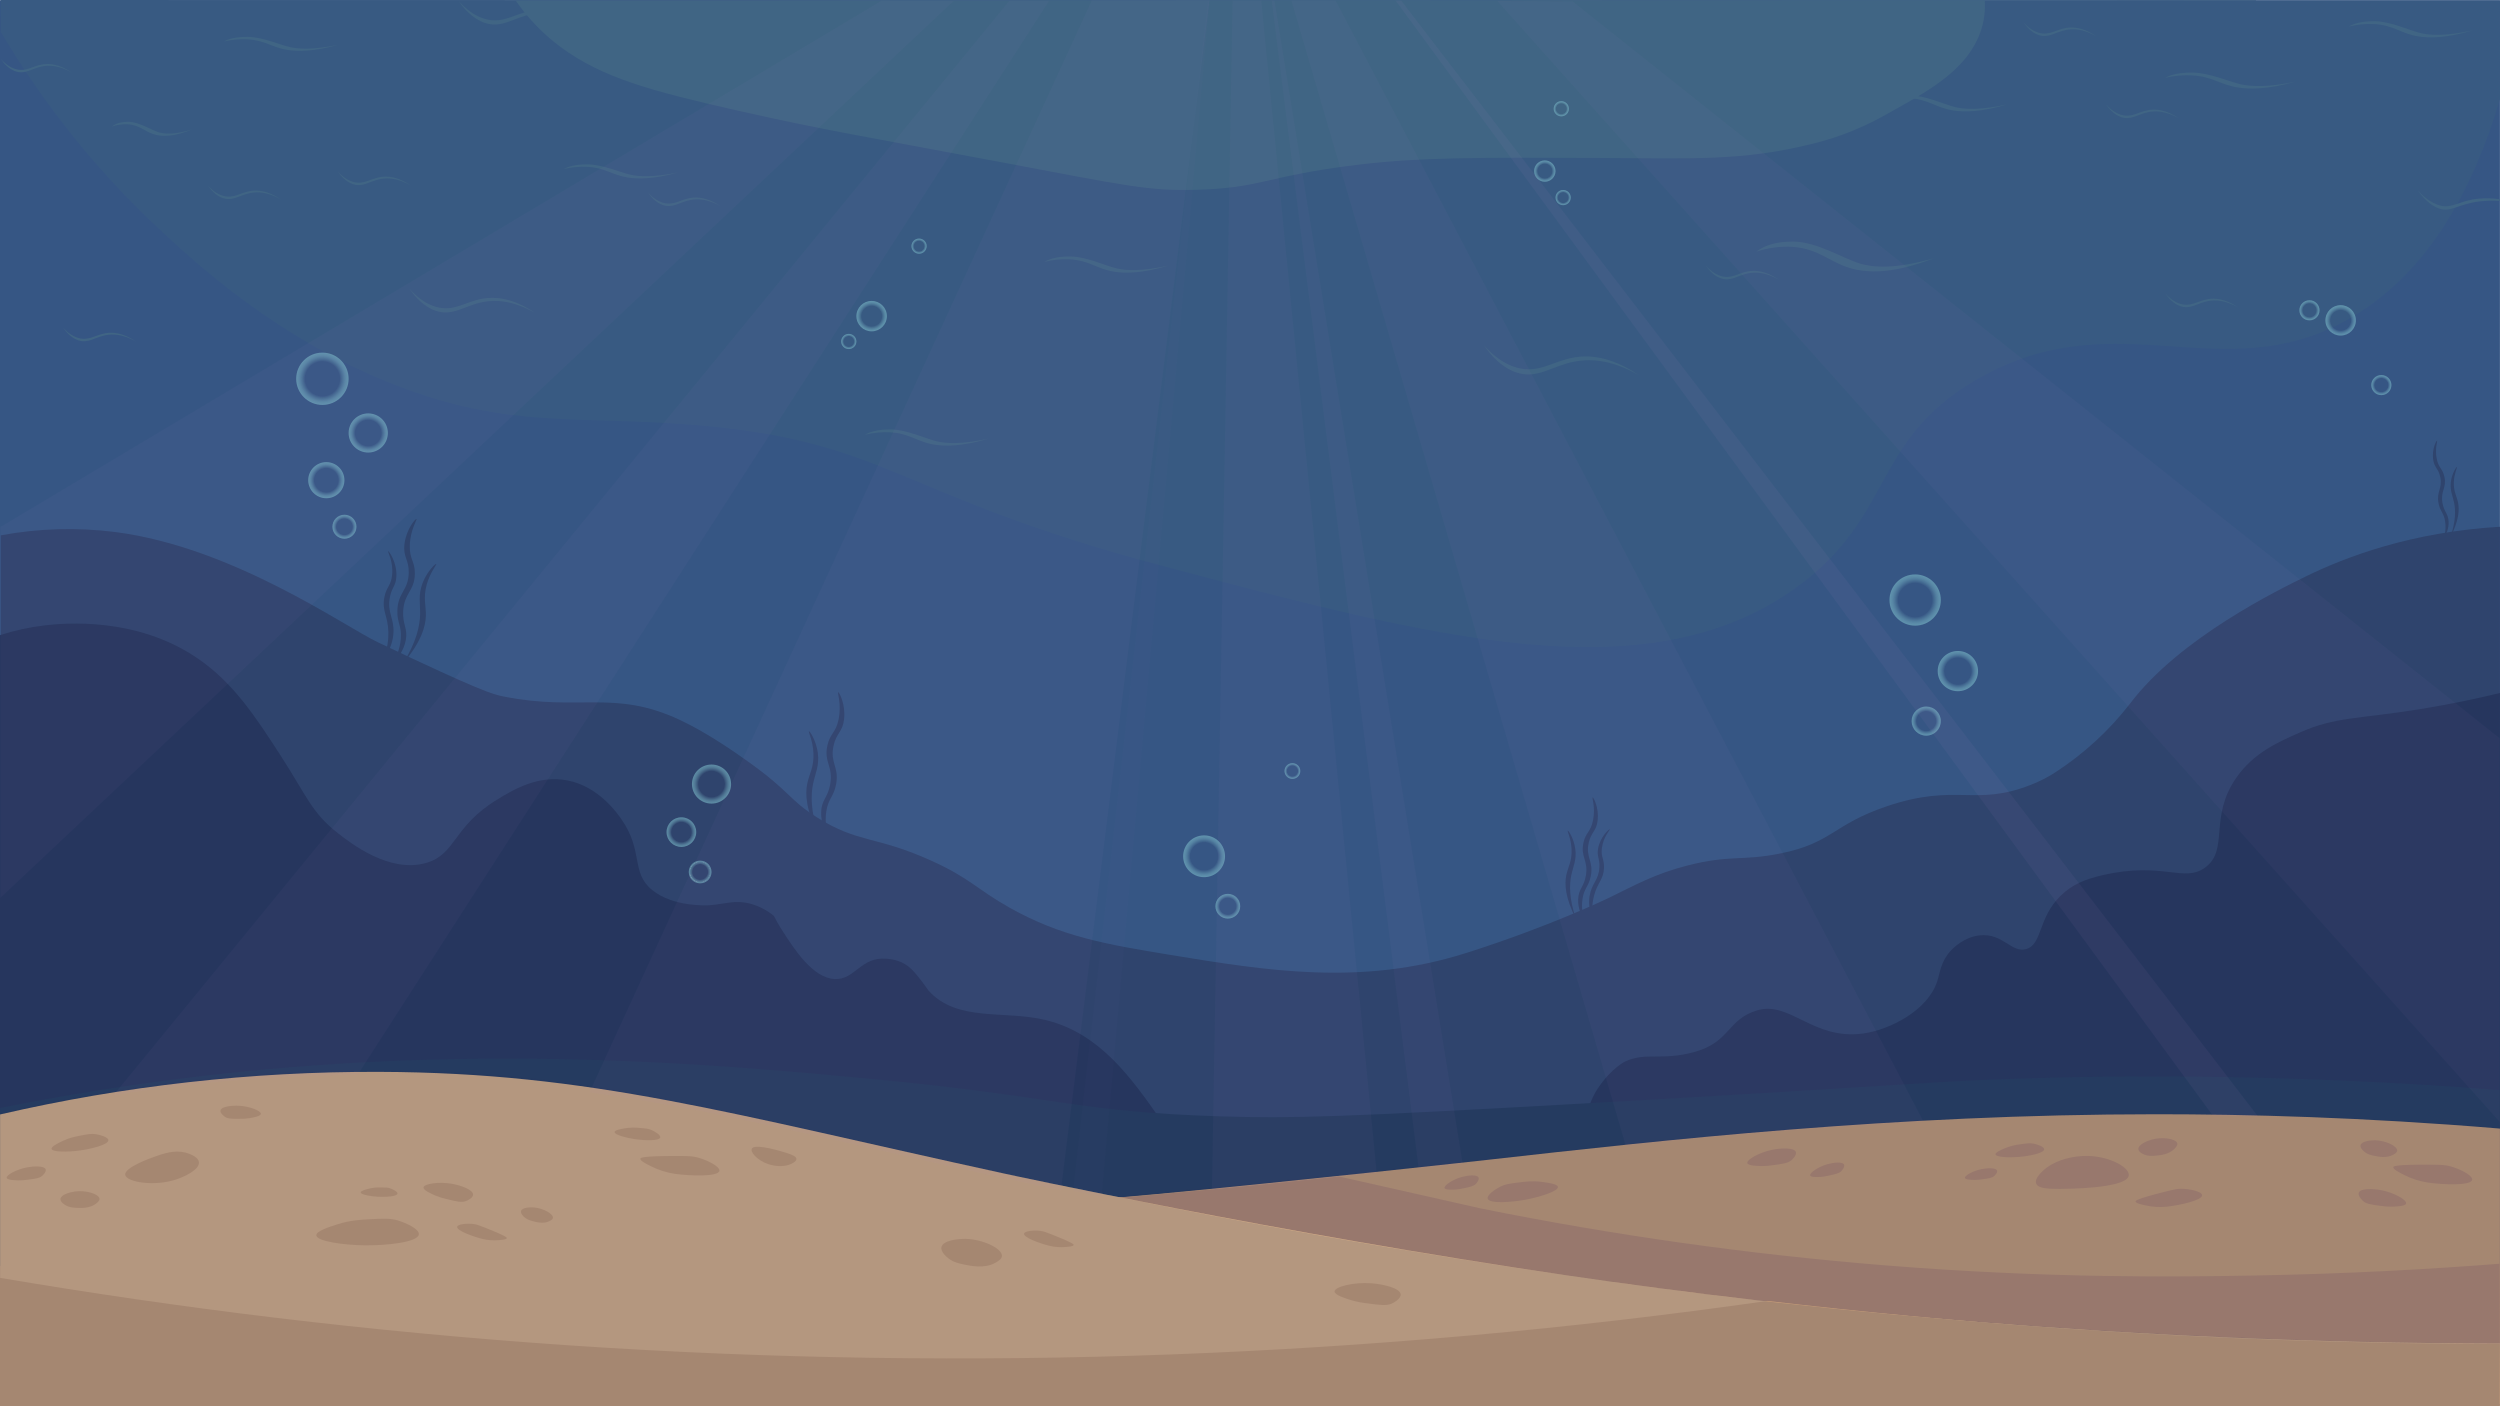 <svg viewBox="0 0 1920 1080" fill="none" xmlns="http://www.w3.org/2000/svg">
    <g clip-path="url(#clip0_84_1665)">
        <path d="M1919.95 0.19H0V1078.18H1919.95V0.19Z" fill="#365684"/>
        <path d="M0.61 411.134C29.625 405.751 59.303 404.899 88.58 408.61C179.131 420.311 264.414 481.046 290.288 493.316C369.796 531.02 377.737 533.115 387.144 534.989C445.091 546.533 471.518 529.326 521.913 552.806C544.182 563.182 567.203 579.672 575.228 585.42C607.59 608.601 605.687 614.041 627.358 627.697C659.317 647.837 672.438 641.667 715.031 660.915C745.281 674.585 749.899 682.815 775.455 697.153C814.911 719.29 849.09 725.214 898.968 733.391C972.91 745.513 1045.36 757.391 1125.56 732.032C1189.89 711.69 1234.85 689.906 1234.85 689.906C1256.12 679.602 1270.69 671.156 1296.24 664.635C1328.76 656.337 1337.8 661.426 1367.25 655.48C1407.31 647.393 1407.37 633.32 1449 619.242C1502.51 601.144 1516.47 619.641 1559.19 602.935C1565.81 600.42 1572.15 597.225 1578.1 593.402C1600.28 579.062 1619.86 561.073 1636.01 540.2C1673.91 490.02 1749.97 452.899 1771.11 442.583C1801.9 427.557 1851.62 408.635 1919.95 404.533V1078.83L0.61 1077.6V411.134Z" fill="#2F446D"/>
        <path d="M2.99897e-05 487.793C10.994 484.24 22.305 481.75 33.776 480.356C50.511 478.327 104.695 473.835 151.105 505.175C179.131 524.102 196.123 550.335 215.102 579.634C235.855 611.674 239.217 624.012 259.544 639.911C269.304 647.544 299.029 670.794 327.12 662.768C350.491 656.092 347.541 634.966 381.869 614.046C393.94 606.69 413.23 594.934 435.882 599.371C459.77 604.05 473.936 624.423 477.241 629.16C494.537 653.947 484.182 669.921 500.888 683.548C516.923 696.627 542.93 695.342 544.29 695.26C556.17 694.542 564.275 690.694 576.97 694.241C583.328 696.07 589.239 699.191 594.331 703.407C595.671 706.043 597.778 709.96 600.69 714.496C610.153 729.238 624.27 751.232 641.179 751.91C656.581 752.528 660.987 734.926 680.242 736.252C683.065 736.446 690.739 736.974 697.475 742.108C701.226 744.966 704.305 748.987 708.098 753.866C710.844 757.398 712.612 760.185 712.858 760.463C734.879 785.369 771.052 775.487 803.521 783.51C844.759 793.7 868.892 827.733 892.406 861.515C954.57 950.825 933.178 1055.64 928.493 1076.5L0 1076.5L2.99897e-05 487.793Z" fill="#26365E"/>
        <path d="M1919.95 532.195C1904.68 535.931 1883.75 540.559 1858.64 544.604C1810.25 552.4 1794.11 550.334 1766.53 562.443C1749.55 569.9 1730.89 578.093 1717.55 597.189C1696.2 627.771 1712.11 652.516 1693.68 666.166C1677.22 678.353 1661.01 661.249 1614.28 672.248C1601.83 675.178 1591.71 678.924 1582.29 688.204C1565.12 705.11 1568.6 725.252 1556.14 728.868C1544.73 732.182 1538.26 716.294 1520.21 718.376C1508.15 719.766 1500.01 728.129 1497.95 730.396C1490.46 738.64 1489.98 747.011 1487.74 753.82C1480.46 776.005 1451.48 790.798 1431.23 793.687C1392.61 799.198 1374.71 768.415 1349.48 775.959C1326.57 782.81 1328.93 800.234 1301.5 807.87C1276.45 814.845 1264.75 807.906 1248.63 814.961C1248.63 814.961 1238.07 819.579 1226.98 836.109C1208.97 862.933 1198.16 955.744 1200.2 1080L1919.95 1079.38V532.195Z" fill="#26365E"/>
        <path d="M0.1 850.932C41.199 842.671 105.597 831.153 185.595 823.051C387.09 802.717 554.886 817.888 665.883 828.294C816.979 842.591 823.079 853.632 937.176 857.365C992.575 859.113 1031.87 857.842 1212.67 847.675C1477.76 832.742 1483.56 830.518 1550.46 828.373C1636.36 825.593 1762.95 825.037 1919.95 837.19V1078.18H0C0.1 1002.33 0.133 926.576 0.1 850.932Z" fill="#253B60"/>
        <path d="M1919.95 866.75C1813.96 857.887 1724.06 855.731 1656.17 855.731C1453.58 855.811 1277.89 875.533 1142.99 890.704C1142.99 890.704 996.303 906.992 886.509 917.213C848.211 920.726 804.413 924.319 750.616 927.992C689.12 932.144 707.819 930.228 599.125 936.855C485.931 943.722 369.638 955.06 182.548 964.482C106.153 968.314 42.956 970.87 0.058 972.387V1078.18H1919.95V866.75Z" fill="#C69C77"/>
        <path d="M1898.64 906.154C1897.71 910.703 1876.46 909.918 1864.63 908.219C1858.16 907.229 1851.9 905.203 1846.07 902.218C1841.91 900.092 1837.71 897.947 1838.05 896.307C1838.17 895.714 1839.07 894.269 1866.64 894.485C1875.63 894.556 1878.15 894.73 1881.57 895.626C1889.53 897.714 1899.3 902.918 1898.64 906.154Z" fill="#B58A72"/>
        <path d="M1841.05 883.635C1841.01 885.133 1839.29 886.114 1837.94 886.878C1832.96 889.714 1826.31 888.293 1823.42 887.677C1820.93 887.144 1818.38 886.575 1816.1 884.778C1815.53 884.331 1812.29 881.779 1812.91 879.455C1813.69 876.494 1820.28 875.657 1824.15 875.73C1832.15 875.882 1841.13 880.173 1841.05 883.635Z" fill="#B58A72"/>
        <path d="M1847.92 924.303C1847.41 926.345 1840.98 926.6 1837.26 926.747C1834.24 926.808 1831.23 926.589 1828.25 926.093C1821 925.162 1817.32 924.65 1814.81 922.399C1814.54 922.155 1810.57 918.522 1811.56 915.95C1812.93 912.418 1822.88 912.902 1829.03 914.094C1838.88 916.005 1848.59 921.606 1847.92 924.303Z" fill="#B58A72"/>
        <path d="M1564.25 909.837C1560.79 905.188 1570.88 897.466 1571.78 896.789C1579.82 890.761 1592.21 887.546 1603.24 887.744C1621.24 888.066 1637.38 897.513 1634.6 903.749C1630.57 912.777 1587.79 913.058 1581.75 913.098C1570.94 913.169 1566.03 912.235 1564.25 909.837Z" fill="#B58A72"/>
        <path d="M1672.15 878.054C1672.57 879.588 1671.12 881.115 1669.99 882.302C1665.8 886.712 1658.6 887.305 1655.47 887.563C1652.77 887.785 1650.01 887.984 1647.13 886.856C1646.41 886.575 1642.33 884.973 1642.24 882.42C1642.13 879.168 1648.57 876.299 1652.53 875.189C1660.72 872.892 1671.17 874.507 1672.15 878.054Z" fill="#B58A72"/>
        <path d="M1569.94 882.65C1569.9 885.634 1558.15 887.916 1550.42 888.545C1543.1 889.14 1532.89 888.782 1532.54 886.563C1532.29 885.031 1536.82 883.097 1539.87 881.793C1543.83 880.188 1548 879.151 1552.25 878.712C1556.73 878.068 1559.03 877.758 1561.79 878.304C1564.68 878.875 1569.98 880.638 1569.94 882.65Z" fill="#B58A72"/>
        <path d="M1691.26 917.929C1691.46 921.809 1674.09 925.632 1664.14 926.739C1658.69 927.295 1653.19 926.969 1647.84 925.773C1644.02 924.925 1640.17 924.069 1640.1 922.669C1640.07 922.163 1640.5 920.803 1662.87 915.192C1670.17 913.362 1672.25 912.974 1675.21 912.983C1682.1 913.003 1691.11 915.169 1691.26 917.929Z" fill="#B58A72"/>
        <path d="M1509.05 904.676C1509.39 906.007 1513.76 906.127 1516.29 906.196C1518.34 906.214 1520.38 906.049 1522.41 905.704C1527.33 905.044 1529.83 904.683 1531.53 903.194C1531.72 903.033 1534.41 900.632 1533.74 898.959C1532.81 896.662 1526.06 897.05 1521.88 897.872C1515.19 899.191 1508.6 902.92 1509.05 904.676Z" fill="#B58A72"/>
        <path d="M1142.55 920.546C1143.78 924.71 1161.12 923.368 1172.21 921.257C1182.7 919.26 1196.87 914.811 1196.5 911.565C1196.25 909.325 1189.15 908.365 1184.36 907.718C1177.3 906.764 1171.83 907.421 1165.82 908.186C1159.29 909.017 1155.95 909.47 1152.29 911.305C1148.46 913.223 1141.73 917.74 1142.55 920.546Z" fill="#B58A72"/>
        <path d="M1109.41 912.428C1109.9 913.892 1114.61 913.72 1117.34 913.62C1119.54 913.496 1121.74 913.168 1123.88 912.64C1129.13 911.555 1131.79 910.976 1133.5 909.191C1133.68 908.998 1136.38 906.122 1135.51 904.298C1134.31 901.794 1127.07 902.702 1122.65 903.915C1115.55 905.861 1108.77 910.495 1109.41 912.428Z" fill="#B58A72"/>
        <path d="M1341.94 893.252C1342.45 895.26 1349.05 895.442 1352.86 895.547C1355.95 895.574 1359.04 895.326 1362.09 894.806C1369.53 893.809 1373.29 893.265 1375.87 891.019C1376.15 890.776 1380.22 887.151 1379.2 884.627C1377.81 881.16 1367.61 881.743 1361.31 882.984C1351.21 884.974 1341.25 890.601 1341.94 893.252Z" fill="#B58A72"/>
        <path d="M1390.2 902.754C1390.7 904.213 1395.41 903.999 1398.14 903.875C1400.34 903.731 1402.53 903.383 1404.68 902.836C1409.91 901.704 1412.57 901.102 1414.26 899.302C1414.44 899.107 1417.11 896.207 1416.23 894.391C1415.01 891.897 1407.77 892.87 1403.36 894.123C1396.28 896.132 1389.54 900.827 1390.2 902.754Z" fill="#B58A72"/>
        <path d="M1919.72 970.542C1869.6 974.465 1804.77 978.323 1729.01 979.628C1673.18 980.589 1574.3 982.036 1446.39 971.677C1342.51 963.244 1239.23 948.672 1137.08 928.039C1100.79 919.86 1064.49 911.682 1028.19 903.503C973.487 909.438 925.716 914.016 886.509 917.513C886.509 917.513 815.307 923.912 750.616 928.272C689.12 932.416 707.819 930.503 599.125 937.118C485.931 943.972 369.638 955.289 182.548 964.693C106.153 968.519 42.956 971.069 0.058 972.584V1078.18H1919.95C1919.87 1042.3 1919.8 1006.42 1919.72 970.542Z" fill="#B58A72"/>
        <path opacity="0.2" d="M1919.95 866.051C1813.99 857.257 1724.12 855.118 1656.24 855.118C1453.71 855.197 1278.07 874.766 1143.22 889.819C1143.22 889.819 996.568 905.981 886.806 916.122C848.519 919.608 804.734 923.173 750.952 926.817C689.474 930.937 708.167 929.036 599.504 935.612C486.343 942.425 370.083 953.675 183.047 963.024C106.674 966.827 43.495 969.362 0.61 970.867V1075.84H1919.95V866.051V866.051Z" fill="#26365E"/>
        <path d="M0.058 855.9C95.529 833.827 193.24 822.849 291.242 823.186C454.733 823.797 559.227 855.115 771.515 901.351C771.515 901.351 981.803 947.064 1203.49 979.517C1383.98 1005.95 1626.97 1031.16 1919.95 1031.86V1078.18H0.058V855.9Z" fill="#D8B088"/>
        <path d="M76.405 920.541C76.612 922.105 74.978 923.408 73.708 924.42C68.987 928.182 61.83 927.786 58.723 927.615C56.039 927.466 53.301 927.287 50.632 925.789C49.967 925.416 46.175 923.288 46.436 920.769C46.77 917.56 53.487 915.617 57.525 915.064C65.881 913.919 75.926 916.925 76.405 920.541H76.405Z" fill="#C69C77"/>
        <path d="M152.777 892.697C153.189 898.321 141.789 903.64 135.589 905.74C118.631 911.483 97.041 907.89 96.181 902.292C95.314 896.655 115.533 889.472 118.708 888.344C125.661 885.874 133.941 883.036 142.339 885.17C143.417 885.444 152.421 887.829 152.777 892.697Z" fill="#C69C77"/>
        <path d="M611.543 889.534C612.461 892.231 606.568 894.332 606.042 894.514C601.37 896.131 595.079 895.775 589.943 894.026C581.558 891.171 575.426 884.323 577.67 881.819C580.919 878.196 600.999 884.489 603.836 885.378C608.911 886.968 611.069 888.143 611.543 889.534Z" fill="#C69C77"/>
        <path d="M83.233 875.667C83.344 879.166 69.717 882.494 60.687 883.662C52.147 884.768 40.168 884.918 39.631 882.338C39.26 880.558 44.456 878.039 47.96 876.341C53.13 873.836 57.485 872.966 62.284 872.042C67.5 871.037 70.175 870.545 73.443 871.031C76.861 871.539 83.159 873.309 83.233 875.667Z" fill="#C69C77"/>
        <path d="M552.493 899.257C551.595 903.813 530.344 903.164 518.503 901.541C512.027 900.593 505.747 898.608 499.906 895.661C495.728 893.561 491.513 891.443 491.841 889.801C491.96 889.208 492.855 887.756 520.422 887.795C529.415 887.808 531.935 887.966 535.356 888.84C543.331 890.876 553.133 896.017 552.493 899.257Z" fill="#C69C77"/>
        <path d="M200.351 855.469C200.169 857.215 194.882 858.169 191.828 858.72C189.343 859.118 186.825 859.286 184.308 859.22C178.209 859.288 175.112 859.29 172.777 857.72C172.524 857.55 168.821 855.007 169.344 852.768C170.062 849.693 178.34 848.943 183.556 849.218C191.919 849.658 200.593 853.164 200.351 855.469H200.351Z" fill="#C69C77"/>
        <path d="M321.683 947.992C320.988 954.201 296.065 956.634 279.814 956.414C264.443 956.206 243.239 953.44 242.946 948.745C242.744 945.506 252.565 942.371 259.188 940.257C268.96 937.138 276.876 936.704 285.59 936.285C295.061 935.83 299.913 935.637 305.564 937.322C311.473 939.085 322.151 943.806 321.683 947.992Z" fill="#C69C77"/>
        <path d="M351.094 942.2C350.551 945.108 363.284 949.716 370.676 951.538C374.734 952.498 378.92 952.798 383.074 952.426C386.042 952.164 389.038 951.901 389.231 950.851C389.301 950.473 389.114 949.403 372.786 942.949C367.459 940.844 365.93 940.346 363.698 940.059C358.497 939.391 351.481 940.132 351.094 942.2Z" fill="#C69C77"/>
        <path d="M325.26 911.951C324.984 914.102 331.072 916.744 334.588 918.27C337.465 919.451 340.445 920.364 343.491 920.997C350.808 922.803 354.532 923.68 357.787 922.452C358.139 922.319 363.315 920.307 363.322 917.466C363.332 913.564 353.588 910.323 347.237 909.179C337.053 907.345 325.625 909.11 325.26 911.951Z" fill="#C69C77"/>
        <path d="M424.645 935.282C424.523 936.595 422.95 937.353 421.728 937.943C417.184 940.134 411.429 938.489 408.931 937.775C406.639 937.293 404.495 936.27 402.68 934.793C402.208 934.366 399.515 931.931 400.196 929.929C401.063 927.377 406.895 927.036 410.286 927.332C417.304 927.944 424.927 932.249 424.645 935.282Z" fill="#C69C77"/>
        <path d="M507.064 873.583C506.397 876.306 495.166 875.956 487.947 874.924C481.119 873.948 471.844 871.499 471.985 869.393C472.082 867.94 476.633 867.11 479.702 866.55C483.663 865.902 487.695 865.818 491.68 866.299C495.921 866.641 498.09 866.834 500.508 867.909C503.035 869.032 507.514 871.747 507.064 873.583Z" fill="#C69C77"/>
        <path d="M305.271 916.717C304.925 918.936 295.939 919.426 290.108 919.097C284.593 918.785 277.022 917.466 276.99 915.776C276.968 914.61 280.542 913.635 282.953 912.978C286.069 912.191 289.281 911.847 292.493 911.959C295.901 911.941 297.645 911.946 299.649 912.639C301.743 913.362 305.503 915.221 305.271 916.717Z" fill="#C69C77"/>
        <path d="M5.161 904.62C5.562 906.231 10.84 906.426 13.888 906.538C16.365 906.583 18.841 906.407 21.286 906.013C27.244 905.27 30.265 904.863 32.342 903.084C32.566 902.891 35.853 900.02 35.058 897.991C33.966 895.205 25.796 895.597 20.744 896.544C12.644 898.062 4.632 902.492 5.161 904.62Z" fill="#C69C77"/>
        <path d="M769.487 964.499C769.427 966.969 766.583 968.587 764.373 969.846C756.159 974.523 745.185 972.181 740.424 971.164C736.309 970.286 732.118 969.347 728.353 966.385C727.416 965.647 722.068 961.438 723.085 957.607C724.38 952.724 735.24 951.344 741.619 951.465C754.821 951.715 769.625 958.791 769.487 964.499Z" fill="#C69C77"/>
        <path d="M786.455 947.459C785.912 950.367 798.645 954.976 806.037 956.797C810.095 957.758 814.281 958.058 818.435 957.685C821.403 957.424 824.399 957.16 824.592 956.111C824.662 955.732 824.475 954.663 808.147 948.209C802.82 946.104 801.291 945.605 799.059 945.319C793.858 944.651 786.842 945.391 786.455 947.459Z" fill="#C69C77"/>
        <path d="M1024.94 991.83C1024.89 994.585 1033.26 997.162 1038.1 998.65C1042.05 999.784 1046.09 1000.56 1050.18 1000.98C1060.05 1002.35 1065.07 1002.99 1069.17 1001.03C1069.61 1000.82 1076.12 997.627 1075.72 994.034C1075.17 989.1 1061.9 986.223 1053.4 985.573C1039.76 984.53 1025.01 988.194 1024.94 991.83Z" fill="#C69C77"/>
        <path d="M0 981.379C135.743 1004.42 282.59 1022.81 439.482 1033.39C745.813 1053.95 1053.38 1042.46 1357.46 999.108C1429.07 1007.47 1503.44 1014.56 1580.42 1020.01C1699.19 1028.41 1812.59 1032.08 1919.95 1032.21V1080L3.99863e-05 1080L0 981.379Z" fill="#C69C77"/>
        <path opacity="0.2" d="M0 854.985C95.463 832.64 193.168 821.528 291.162 821.868C454.641 822.486 559.127 854.19 771.4 900.995C949.871 939.766 1096.89 964.064 1203.8 979.553C1224.91 982.612 1256 987.101 1298.01 992.422C1365.12 1000.92 1511.75 1018.08 1703.15 1026.66C1760.14 1029.21 1833.74 1031.57 1919.95 1031.86C1919.88 1047.91 1919.82 1063.95 1919.75 1080H0V854.985Z" fill="#26365E"/>
        <path d="M187.546 0.788C201.241 30.804 226.533 76.277 271.817 118.36C342.793 184.376 423.065 204.919 462.551 214.592C549.222 235.733 567.415 215.788 667.181 241.516C723.962 256.176 716.664 262.658 784.241 283.898C852.917 305.438 943.886 332.961 1055.75 319.798C1108.03 313.715 1148.12 309.028 1193.4 283.898C1225.49 266.048 1245.68 246.004 1293.77 227.456C1318.96 217.683 1338.55 213.495 1364.54 208.209C1523.09 175.999 1535.18 182.88 1584.57 163.235C1621.75 148.476 1667.64 129.629 1700.43 82.36C1721.62 51.746 1729.42 20.633 1732.62 0.19C1217.69 0.389 702.669 0.588 187.546 0.788Z" fill="#3D6184"/>
        <path d="M0.654 24.517C33.098 79.547 73.175 129.714 119.695 173.527C150.904 202.898 213.626 260.821 304.496 296.037C390.802 329.484 443.107 319.128 531.968 326.256C682.114 338.3 688.197 380.333 892.711 434.601C1101.01 489.873 1263.81 533.073 1377.87 452.447C1457.31 396.293 1435.56 334.891 1525.41 287.403C1627.98 233.19 1706.89 297.868 1800.88 246.634C1862.58 213.005 1898.63 148.28 1919.98 76.051L1920 0.38L0.659 0L0.654 24.517Z" fill="#385A82"/>
        <path d="M396.074 0.49C405.522 14.131 417.138 26.139 430.462 36.039C462.751 59.905 500.038 69.891 567.115 85.07C634.392 100.248 661.483 104.342 768.646 124.514C864.513 142.588 882.007 146.682 917.695 145.783C968.677 144.585 971.876 135.198 1041.95 126.611C1090.04 120.719 1136.12 120.919 1228.29 121.318C1299.56 121.618 1337.55 123.815 1391.13 110.633C1424.62 102.445 1444.61 90.162 1457.41 82.972C1483.2 68.593 1511.19 52.416 1520.99 24.555C1523.73 16.742 1524.86 8.451 1524.29 0.19L396.074 0.49Z" fill="#406584"/>
        <g opacity="0.79">
            <path opacity="0.79" d="M537.704 678.402C542.53 678.402 546.443 674.499 546.443 669.684C546.443 664.869 542.53 660.966 537.704 660.966C532.877 660.966 528.965 664.869 528.965 669.684C528.965 674.499 532.877 678.402 537.704 678.402Z" fill="url(#paint0_radial_84_1665)"/>
            <path opacity="0.79" d="M523.302 650.44C529.6 650.44 534.706 645.347 534.706 639.064C534.706 632.781 529.6 627.688 523.302 627.688C517.003 627.688 511.897 632.781 511.897 639.064C511.897 645.347 517.003 650.44 523.302 650.44Z" fill="url(#paint1_radial_84_1665)"/>
            <path opacity="0.79" d="M546.443 617.162C554.745 617.162 561.475 610.448 561.475 602.166C561.475 593.885 554.745 587.171 546.443 587.171C538.141 587.171 531.41 593.885 531.41 602.166C531.41 610.448 538.141 617.162 546.443 617.162Z" fill="url(#paint2_radial_84_1665)"/>
            <path opacity="0.79" d="M264.519 413.748C269.621 413.748 273.757 409.623 273.757 404.533C273.757 399.444 269.621 395.318 264.519 395.318C259.417 395.318 255.281 399.444 255.281 404.533C255.281 409.623 259.417 413.748 264.519 413.748Z" fill="url(#paint3_radial_84_1665)"/>
            <path opacity="0.79" d="M250.614 382.654C258.293 382.654 264.519 376.444 264.519 368.783C264.519 361.122 258.293 354.911 250.614 354.911C242.934 354.911 236.708 361.122 236.708 368.783C236.708 376.444 242.934 382.654 250.614 382.654Z" fill="url(#paint4_radial_84_1665)"/>
            <path opacity="0.79" d="M282.801 347.552C291.12 347.552 297.863 340.824 297.863 332.526C297.863 324.227 291.12 317.499 282.801 317.499C274.481 317.499 267.738 324.227 267.738 332.526C267.738 340.824 274.481 347.552 282.801 347.552Z" fill="url(#paint5_radial_84_1665)"/>
            <path opacity="0.79" d="M247.603 310.99C258.723 310.99 267.738 301.997 267.738 290.905C267.738 279.812 258.723 270.819 247.603 270.819C236.483 270.819 227.468 279.812 227.468 290.905C227.468 301.997 236.483 310.99 247.603 310.99Z" fill="url(#paint6_radial_84_1665)"/>
            <path opacity="0.79" d="M1503.66 530.853C1512.21 530.853 1519.15 523.934 1519.15 515.4C1519.15 506.866 1512.21 499.947 1503.66 499.947C1495.1 499.947 1488.16 506.866 1488.16 515.4C1488.16 523.934 1495.1 530.853 1503.66 530.853Z" fill="url(#paint7_radial_84_1665)"/>
            <path opacity="0.79" d="M1479.34 565.003C1485.54 565.003 1490.56 559.991 1490.56 553.809C1490.56 547.627 1485.54 542.615 1479.34 542.615C1473.14 542.615 1468.12 547.627 1468.12 553.809C1468.12 559.991 1473.14 565.003 1479.34 565.003Z" fill="url(#paint8_radial_84_1665)"/>
            <path opacity="0.79" d="M1470.84 480.503C1481.73 480.503 1490.56 471.695 1490.56 460.83C1490.56 449.965 1481.73 441.157 1470.84 441.157C1459.95 441.157 1451.12 449.965 1451.12 460.83C1451.12 471.695 1459.95 480.503 1470.84 480.503Z" fill="url(#paint9_radial_84_1665)"/>
            <path opacity="0.79" d="M1797.61 257.72C1804.08 257.72 1809.32 252.49 1809.32 246.039C1809.32 239.588 1804.08 234.359 1797.61 234.359C1791.15 234.359 1785.9 239.588 1785.9 246.039C1785.9 252.49 1791.15 257.72 1797.61 257.72Z" fill="url(#paint10_radial_84_1665)"/>
            <path opacity="0.79" d="M1828.87 303.47C1833.15 303.47 1836.62 300.011 1836.62 295.744C1836.62 291.476 1833.15 288.017 1828.87 288.017C1824.59 288.017 1821.13 291.476 1821.13 295.744C1821.13 300.011 1824.59 303.47 1828.87 303.47Z" fill="url(#paint11_radial_84_1665)"/>
            <path opacity="0.79" d="M1773.66 246.039C1777.94 246.039 1781.41 242.58 1781.41 238.313C1781.41 234.046 1777.94 230.586 1773.66 230.586C1769.39 230.586 1765.92 234.046 1765.92 238.313C1765.92 242.58 1769.39 246.039 1773.66 246.039Z" fill="url(#paint12_radial_84_1665)"/>
            <path opacity="0.79" d="M669.417 254.474C675.884 254.474 681.127 249.244 681.127 242.793C681.127 236.342 675.884 231.113 669.417 231.113C662.951 231.113 657.708 236.342 657.708 242.793C657.708 249.244 662.951 254.474 669.417 254.474Z" fill="url(#paint13_radial_84_1665)"/>
            <path opacity="0.79" d="M651.853 268.089C655.087 268.089 657.708 265.474 657.708 262.249C657.708 259.023 655.087 256.408 651.853 256.408C648.62 256.408 645.999 259.023 645.999 262.249C645.999 265.474 648.62 268.089 651.853 268.089Z" fill="url(#paint14_radial_84_1665)"/>
            <path opacity="0.79" d="M705.839 194.881C709.072 194.881 711.694 192.266 711.694 189.041C711.694 185.815 709.072 183.2 705.839 183.2C702.605 183.2 699.984 185.815 699.984 189.041C699.984 192.266 702.605 194.881 705.839 194.881Z" fill="url(#paint15_radial_84_1665)"/>
            <path opacity="0.79" d="M1200.49 157.579C1203.73 157.579 1206.35 154.965 1206.35 151.739C1206.35 148.514 1203.73 145.899 1200.49 145.899C1197.26 145.899 1194.64 148.514 1194.64 151.739C1194.64 154.965 1197.26 157.579 1200.49 157.579Z" fill="url(#paint16_radial_84_1665)"/>
            <path opacity="0.79" d="M1186.42 139.591C1190.96 139.591 1194.64 135.918 1194.64 131.387C1194.64 126.855 1190.96 123.182 1186.42 123.182C1181.87 123.182 1178.19 126.855 1178.19 131.387C1178.19 135.918 1181.87 139.591 1186.42 139.591Z" fill="url(#paint17_radial_84_1665)"/>
            <path opacity="0.79" d="M1199.08 89.36C1202.31 89.36 1204.93 86.746 1204.93 83.52C1204.93 80.294 1202.31 77.68 1199.08 77.68C1195.84 77.68 1193.22 80.294 1193.22 83.52C1193.22 86.746 1195.84 89.36 1199.08 89.36Z" fill="url(#paint18_radial_84_1665)"/>
            <path opacity="0.79" d="M942.96 705.49C948.225 705.49 952.494 701.232 952.494 695.979C952.494 690.726 948.225 686.468 942.96 686.468C937.694 686.468 933.426 690.726 933.426 695.979C933.426 701.232 937.694 705.49 942.96 705.49Z" fill="url(#paint19_radial_84_1665)"/>
            <path opacity="0.79" d="M992.565 598.204C995.919 598.204 998.637 595.492 998.637 592.147C998.637 588.802 995.919 586.09 992.565 586.09C989.212 586.09 986.493 588.802 986.493 592.147C986.493 595.492 989.212 598.204 992.565 598.204Z" fill="url(#paint20_radial_84_1665)"/>
            <path opacity="0.79" d="M924.744 673.672C933.629 673.672 940.832 666.487 940.832 657.623C940.832 648.76 933.629 641.575 924.744 641.575C915.859 641.575 908.657 648.76 908.657 657.623C908.657 666.487 915.859 673.672 924.744 673.672Z" fill="url(#paint21_radial_84_1665)"/>
        </g>
        <path d="M172.072 31.829C175.405 29.962 180.816 28.283 190.016 28.319L190.151 28.32C201.602 28.395 214.412 34.308 222.908 36.226C229.457 37.705 240.376 38.376 259.397 34.485C240.734 39.658 228.83 39.572 221.277 38.416C208.648 36.485 203.941 30.92 189.726 30.185C183.793 29.915 177.852 30.468 172.072 31.829L172.072 31.829Z" fill="#406584"/>
        <path d="M85.889 97.202C88.234 95.288 92.035 93.556 98.486 93.555L98.58 93.555C106.61 93.585 115.568 99.553 121.517 101.471C126.103 102.95 133.757 103.589 147.11 99.55C134.003 104.892 125.656 104.853 120.364 103.708C111.517 101.793 108.239 96.146 98.274 95.457C94.071 95.213 89.861 95.807 85.889 97.202Z" fill="#406584"/>
        <path d="M433.17 129.768C436.514 127.896 441.943 126.211 451.175 126.246L451.31 126.247C462.801 126.323 475.655 132.256 484.18 134.181C490.752 135.665 501.707 136.338 520.794 132.434C502.067 137.624 490.123 137.538 482.543 136.379C469.871 134.441 465.148 128.856 450.884 128.119C444.931 127.847 438.969 128.403 433.17 129.768Z" fill="#406584"/>
        <path d="M1662.96 59.744C1666.77 57.611 1672.95 55.692 1683.47 55.733L1683.62 55.733C1696.71 55.819 1711.35 62.577 1721.06 64.77C1728.54 66.46 1741.02 67.227 1762.76 62.78C1741.43 68.692 1727.83 68.594 1719.19 67.273C1704.76 65.066 1699.38 58.705 1683.13 57.866C1676.35 57.556 1669.56 58.188 1662.96 59.744Z" fill="#406584"/>
        <path d="M1348.96 193.255C1354.18 189.197 1362.63 185.528 1376.99 185.534C1376.99 185.534 1377.09 185.534 1377.2 185.534C1395.06 185.608 1415 198.282 1428.24 202.361C1438.45 205.505 1455.48 206.87 1485.19 198.318C1456.03 209.636 1437.46 209.542 1425.68 207.105C1405.99 203.031 1398.69 191.044 1376.52 189.568C1367.18 189.043 1357.83 190.294 1348.96 193.255Z" fill="#406584"/>
        <path d="M314.584 221.906C318.955 226.812 325.864 233.178 334.97 235.716C348.863 239.588 357.379 231.626 370.82 229.342C380.041 227.775 393.535 228.549 410.888 240.319C393.324 230.25 379.818 230.222 370.849 231.954C356.429 234.738 347.697 243.24 334.384 238.593C325.202 235.387 318.566 227.577 314.584 221.906Z" fill="#406584"/>
        <path d="M1139.74 265.327C1145.12 271.373 1153.64 279.217 1164.86 282.345C1181.98 287.117 1192.48 277.305 1209.04 274.49C1220.4 272.559 1237.03 273.513 1258.42 288.017C1236.77 275.609 1220.13 275.574 1209.08 277.709C1191.31 281.14 1180.54 291.617 1164.14 285.89C1152.82 281.94 1144.65 272.315 1139.74 265.327Z" fill="#406584"/>
        <path d="M1856.99 146.342C1860.64 150.436 1866.41 155.748 1874 157.866C1883.16 160.419 1889.07 153.882 1903.92 152.547C1909.26 152.071 1914.65 152.239 1919.95 153.047V154.343C1914.62 153.944 1909.25 154.072 1903.94 154.726C1888.09 156.682 1881.99 163.224 1873.51 160.266C1865.85 157.592 1860.32 151.074 1856.99 146.342Z" fill="#406584"/>
        <path d="M352.235 0.788C356.605 5.694 363.514 12.059 372.62 14.597C386.513 18.47 395.029 10.508 408.47 8.224C417.692 6.657 431.185 7.431 448.538 19.2C430.974 9.132 417.469 9.103 408.499 10.835C394.079 13.62 385.347 22.121 372.034 17.474C362.852 14.269 356.216 6.458 352.235 0.788Z" fill="#406584"/>
        <path d="M0.61 45.296C3.084 48.073 6.994 51.675 12.148 53.112C20.011 55.303 24.831 50.797 32.438 49.505C37.657 48.618 45.294 49.056 55.115 55.717C45.174 50.018 37.531 50.002 32.454 50.983C24.293 52.559 19.351 57.37 11.816 54.74C6.619 52.926 2.863 48.505 0.61 45.296Z" fill="#406584"/>
        <path d="M1446.58 77.229C1450.2 75.063 1456.07 73.112 1466.06 73.144L1466.2 73.145C1478.63 73.221 1492.52 80.062 1501.74 82.277C1508.84 83.985 1520.69 84.752 1541.33 80.225C1521.08 86.237 1508.16 86.149 1499.97 84.817C1486.26 82.591 1481.16 76.145 1465.74 75.308C1459.29 75.001 1452.84 75.648 1446.58 77.229V77.229Z" fill="#406584"/>
        <path d="M1803.96 20.388C1807.58 18.222 1813.46 16.271 1823.44 16.303L1823.58 16.304C1836.01 16.38 1849.9 23.221 1859.12 25.436C1866.23 27.144 1878.07 27.911 1898.72 23.384C1878.46 29.397 1865.54 29.308 1857.35 27.976C1843.65 25.75 1838.55 19.304 1823.12 18.467C1816.68 18.16 1810.22 18.807 1803.96 20.388Z" fill="#406584"/>
        <path d="M802.273 201.066C805.891 198.9 811.764 196.948 821.747 196.981L821.892 196.982C834.318 197.058 848.212 203.898 857.429 206.114C864.534 207.822 876.381 208.589 897.024 204.061C876.769 210.074 863.852 209.985 855.657 208.654C841.956 206.428 836.854 199.982 821.429 199.144C814.984 198.837 808.528 199.485 802.273 201.066Z" fill="#406584"/>
        <path d="M664.318 333.908C667.936 331.742 673.809 329.79 683.792 329.823L683.937 329.824C696.363 329.9 710.257 336.74 719.474 338.956C726.579 340.664 738.426 341.431 759.069 336.903C738.814 342.916 725.897 342.827 717.702 341.496C704.001 339.27 698.899 332.824 683.475 331.986C677.029 331.679 670.573 332.327 664.318 333.908Z" fill="#406584"/>
        <path d="M259.397 131.672C261.938 134.524 265.955 138.225 271.249 139.701C279.326 141.952 284.277 137.323 292.091 135.995C297.453 135.084 305.298 135.534 315.386 142.377C305.175 136.523 297.323 136.507 292.108 137.514C283.724 139.133 278.648 144.075 270.908 141.373C265.569 139.51 261.711 134.969 259.397 131.672Z" fill="#406584"/>
        <path d="M159.551 142.377C162.092 145.229 166.109 148.93 171.403 150.406C179.48 152.657 184.432 148.028 192.246 146.7C197.607 145.789 205.452 146.239 215.541 153.082C205.329 147.228 197.477 147.211 192.263 148.218C183.879 149.837 178.802 154.78 171.062 152.078C165.724 150.215 161.866 145.674 159.551 142.377H159.551Z" fill="#406584"/>
        <path d="M1554.02 17.156C1556.56 20.008 1560.58 23.709 1565.87 25.185C1573.95 27.436 1578.9 22.807 1586.71 21.479C1592.08 20.568 1599.92 21.018 1610.01 27.861C1599.8 22.007 1591.95 21.99 1586.73 22.997C1578.35 24.616 1573.27 29.559 1565.53 26.857C1560.19 24.994 1556.34 20.453 1554.02 17.156Z" fill="#406584"/>
        <path d="M1617.43 80.203C1619.97 83.055 1623.98 86.755 1629.28 88.231C1637.36 90.483 1642.31 85.853 1650.12 84.526C1655.48 83.615 1663.33 84.065 1673.42 90.907C1663.2 85.053 1655.35 85.037 1650.14 86.044C1641.75 87.663 1636.68 92.605 1628.94 89.904C1623.6 88.04 1619.74 83.499 1617.43 80.203V80.203Z" fill="#406584"/>
        <path d="M1662.96 225.417C1665.5 228.269 1669.51 231.97 1674.81 233.446C1682.89 235.697 1687.84 231.068 1695.65 229.74C1701.01 228.829 1708.86 229.279 1718.95 236.122C1708.73 230.268 1700.88 230.251 1695.67 231.258C1687.28 232.877 1682.21 237.82 1674.47 235.118C1669.13 233.255 1665.27 228.714 1662.96 225.417Z" fill="#406584"/>
        <path d="M1310.08 204.039C1312.62 206.891 1316.64 210.592 1321.93 212.068C1330.01 214.319 1334.96 209.69 1342.78 208.362C1348.14 207.451 1355.98 207.901 1366.07 214.744C1355.86 208.89 1348.01 208.873 1342.79 209.88C1334.41 211.499 1329.33 216.442 1321.59 213.74C1316.25 211.877 1312.4 207.336 1310.08 204.039Z" fill="#406584"/>
        <path d="M497.511 147.729C500.052 150.582 504.069 154.282 509.363 155.758C517.44 158.009 522.392 153.38 530.206 152.052C535.567 151.142 543.412 151.592 553.501 158.434C543.289 152.58 535.437 152.564 530.223 153.571C521.839 155.19 516.762 160.132 509.022 157.431C503.684 155.567 499.826 151.026 497.511 147.729Z" fill="#406584"/>
        <path d="M48.406 251.58C50.947 254.432 54.964 258.133 60.258 259.608C68.336 261.86 73.287 257.23 81.101 255.903C86.462 254.992 94.308 255.442 104.396 262.284C94.185 256.431 86.333 256.414 81.118 257.421C72.734 259.04 67.658 263.983 59.918 261.281C54.579 259.417 50.721 254.876 48.406 251.58Z" fill="#406584"/>
        <path d="M1203.99 637.896C1204.51 637.588 1208.7 643.824 1209.82 651.965C1210.97 660.306 1208.17 665.37 1206.75 672.191C1205.28 679.316 1204.97 690.014 1210.3 705.529C1201.99 689.463 1201.54 679.012 1202.89 672.282C1204.18 665.831 1207.41 661.382 1206.98 652.248C1206.59 644.005 1203.51 638.185 1203.99 637.896Z" fill="#2F446D"/>
        <path d="M1223.13 612.385C1223.83 612.24 1228.12 620.407 1227 630.08C1226.02 638.626 1221.9 638.935 1220.07 647.571C1217.7 658.823 1224.05 661.37 1221.7 672.994C1220.09 680.982 1216.68 681.853 1215.38 690.282C1214.33 697.152 1215.6 703.072 1216.81 706.96C1214.5 703.261 1211.74 697.513 1212.02 690.587C1212.35 682.631 1216.36 681.376 1217.93 672.587C1220.04 660.765 1213.63 658.237 1216.1 647.164C1217.89 639.079 1221.6 639.151 1223.44 630.08C1225.47 620.058 1222.46 612.523 1223.13 612.385V612.385Z" fill="#2F446D"/>
        <path d="M1236.36 636.84C1236.77 637.11 1231.39 642.464 1230.25 651.373C1229.35 658.437 1232.15 659.522 1231.87 666.614C1231.51 675.589 1226.86 677.721 1224.21 687.921C1223.13 692.098 1222.19 698.374 1223.46 706.688C1219.99 698.207 1220.14 691.819 1220.9 687.568C1222.57 678.272 1227.79 675.958 1228.36 666.169C1228.78 659.094 1226.19 658.023 1227.33 651.686C1228.99 642.508 1235.91 636.547 1236.36 636.84Z" fill="#2F446D"/>
        <path d="M335.053 433.121C334.54 432.627 328.026 438.697 324.543 447.787C320.974 457.101 322.844 463.692 322.639 471.939C322.425 480.552 319.898 492.974 309.573 509.441C323.49 493.138 326.815 481.202 327.07 473.078C327.315 465.291 324.794 459.295 327.751 448.876C330.421 439.473 335.533 433.583 335.053 433.121Z" fill="#2F446D"/>
        <path d="M319.848 398.57C319.077 398.214 311.931 406.486 310.617 417.942C309.456 428.063 314.126 429.524 313.904 439.973C313.615 453.588 305.608 454.825 305.18 468.86C304.886 478.505 308.59 480.424 307.816 490.494C307.186 498.701 304.128 505.189 301.681 509.348C305.337 505.7 310.078 499.811 311.614 491.747C313.38 482.482 309.086 479.959 309.64 469.401C310.385 455.199 318.459 454 318.6 440.569C318.702 430.762 314.414 429.853 314.732 418.897C315.084 406.794 320.58 398.908 319.848 398.57Z" fill="#2F446D"/>
        <path d="M298.012 423.235C297.466 423.436 302.221 431.05 301.141 441.633C300.284 450.023 296.756 450.523 295.174 458.779C293.173 469.227 297.96 472.931 298.268 485.405C298.393 490.513 297.791 498.005 294.084 507.254C300.372 498.401 301.921 490.994 302.183 485.886C302.754 474.715 297.364 470.65 299.338 459.204C300.764 450.933 304.038 450.391 304.421 442.775C304.977 431.744 298.605 423.016 298.012 423.235Z" fill="#2F446D"/>
        <path d="M621.23 561.603C621.837 561.24 626.759 568.563 628.075 578.122C629.422 587.916 626.131 593.862 624.47 601.872C622.735 610.237 622.376 622.799 628.637 641.017C618.871 622.152 618.35 609.881 619.935 601.978C621.453 594.404 625.239 589.179 624.731 578.455C624.272 568.776 620.663 561.941 621.23 561.603Z" fill="#2F446D"/>
        <path d="M643.7 531.648C644.525 531.477 649.561 541.067 648.248 552.425C647.088 562.459 642.249 562.822 640.109 572.963C637.32 586.174 644.774 589.165 642.024 602.814C640.135 612.194 636.125 613.217 634.603 623.114C633.362 631.181 634.852 638.132 636.278 642.697C633.57 638.354 630.319 631.604 630.652 623.472C631.035 614.13 635.751 612.656 637.595 602.337C640.076 588.455 632.549 585.487 635.44 572.485C637.552 562.992 641.897 563.075 644.059 552.425C646.447 540.657 642.917 531.81 643.7 531.648Z" fill="#2F446D"/>
        <path d="M1886.93 358.67C1886.52 358.424 1883.18 363.394 1882.28 369.882C1881.37 376.53 1883.6 380.566 1884.73 386.002C1885.91 391.68 1886.15 400.206 1881.9 412.572C1888.53 399.767 1888.88 391.438 1887.81 386.074C1886.78 380.933 1884.21 377.387 1884.55 370.108C1884.86 363.538 1887.31 358.9 1886.93 358.67Z" fill="#2F446D"/>
        <path d="M1871.68 338.338C1871.12 338.222 1867.7 344.731 1868.59 352.44C1869.38 359.251 1872.66 359.498 1874.12 366.38C1876.01 375.348 1870.95 377.377 1872.82 386.642C1874.1 393.008 1876.82 393.702 1877.85 400.42C1878.69 405.895 1877.68 410.613 1876.71 413.712C1878.55 410.764 1880.76 406.183 1880.53 400.663C1880.27 394.322 1877.07 393.322 1875.82 386.318C1874.14 376.896 1879.25 374.881 1877.28 366.056C1875.85 359.613 1872.9 359.669 1871.43 352.44C1869.81 344.453 1872.21 338.448 1871.68 338.338Z" fill="#2F446D"/>
        <path opacity="0.04" d="M838.558 0.19L452.723 838.851C463.933 840.453 480.142 842.876 499.603 846.179C527.133 850.853 553.595 856.001 613.944 869.376C683.009 884.682 701.617 889.744 769.56 904.503C788.624 908.644 804.336 911.977 814.785 914.177C852.815 609.519 890.844 304.86 928.874 0.202C898.768 0.198 868.663 0.194 838.558 0.19V0.19Z" fill="#B88ACE"/>
        <path opacity="0.04" d="M946.605 0.495C941.324 305.056 936.044 609.617 930.763 914.178L1057.34 901.054C1027.77 600.865 998.206 300.676 968.639 0.487C961.294 0.49 953.949 0.492 946.605 0.495Z" fill="#B88ACE"/>
        <path opacity="0.04" d="M991.825 0.478C1077.41 293.664 1163 586.851 1248.59 880.038C1266.04 878.157 1283.62 876.369 1301.34 874.672C1361.24 868.943 1419.88 864.512 1477.27 861.38C1326.78 574.408 1176.28 287.436 1025.79 0.464L991.825 0.478Z" fill="#B88ACE"/>
        <path opacity="0.06" d="M1071.85 0.447C1281.03 285.869 1490.21 571.291 1699.39 856.713C1703.95 856.771 1708.52 856.84 1713.12 856.921C1720.15 857.046 1727.15 857.196 1734.1 857.371C1514.77 571.729 1295.43 286.087 1076.1 0.445C1074.69 0.445 1073.27 0.446 1071.85 0.447Z" fill="#B88ACE"/>
        <path opacity="0.04" d="M805.732 0.581C628.733 275.501 451.733 550.422 274.733 825.342C219.96 825.727 165.275 829.788 111.045 837.495C102.993 838.641 95.022 839.857 87.13 841.141C316.488 560.95 545.847 280.759 775.206 0.568C785.381 0.572 795.557 0.577 805.732 0.581Z" fill="#B88ACE"/>
        <path opacity="0.04" d="M976.681 0.484C1014.3 299.515 1051.92 598.546 1089.54 897.576C1100.82 896.341 1112.1 895.106 1123.38 893.87C1075.18 596.074 1026.99 298.279 978.793 0.483C978.089 0.483 977.385 0.483 976.681 0.484Z" fill="#B88ACE"/>
        <path opacity="0.02" d="M927.662 0.502C893.161 305.233 858.659 609.964 824.157 914.695L845.923 919.115C873.61 612.91 901.296 306.706 928.982 0.502L927.662 0.502Z" fill="#B88ACE"/>
        <path opacity="0.04" d="M732.296 0.79C488.299 230.365 244.302 459.941 0.305 689.516V404.701C225.82 270.027 451.335 135.353 676.85 0.679C695.332 0.716 713.814 0.753 732.296 0.79Z" fill="#B88ACE"/>
        <path opacity="0.04" d="M1149.94 0.79L1919.65 861.49V566.888C1682.34 378.287 1445.04 189.687 1207.74 1.086L1149.94 0.79Z" fill="#B88ACE"/>
    </g>
    <defs>
        <radialGradient id="paint0_radial_84_1665" cx="0" cy="0" r="1" gradientUnits="userSpaceOnUse" gradientTransform="translate(537.704 669.684) scale(8.739 8.718)">
            <stop stop-color="#79B7C6" stop-opacity="0"/>
            <stop offset="0.656" stop-color="#79B7C6" stop-opacity="0"/>
            <stop offset="0.732" stop-color="#79B7C6" stop-opacity="0.311"/>
            <stop offset="0.802" stop-color="#79B7C6" stop-opacity="0.564"/>
            <stop offset="0.861" stop-color="#79B7C6" stop-opacity="0.747"/>
            <stop offset="0.908" stop-color="#B1D8E2" stop-opacity="0.859"/>
            <stop offset="0.908" stop-color="#79B7C6" stop-opacity="0.864"/>
            <stop offset="0.936" stop-color="#79B7C6" stop-opacity="0.9"/>
            <stop offset="0.968" stop-color="#79B7C6" stop-opacity="0.965"/>
            <stop offset="1" stop-color="#79B7C6"/>
            <stop offset="1" stop-color="#79B7C6"/>
        </radialGradient>
        <radialGradient id="paint1_radial_84_1665" cx="0" cy="0" r="1" gradientUnits="userSpaceOnUse" gradientTransform="translate(523.302 639.064) scale(11.404 11.376)">
            <stop stop-color="#79B7C6" stop-opacity="0"/>
            <stop offset="0.656" stop-color="#79B7C6" stop-opacity="0"/>
            <stop offset="0.732" stop-color="#79B7C6" stop-opacity="0.311"/>
            <stop offset="0.802" stop-color="#79B7C6" stop-opacity="0.564"/>
            <stop offset="0.861" stop-color="#79B7C6" stop-opacity="0.747"/>
            <stop offset="0.908" stop-color="#79B7C6" stop-opacity="0.859"/>
            <stop offset="0.936" stop-color="#79B7C6" stop-opacity="0.9"/>
            <stop offset="0.968" stop-color="#79B7C6" stop-opacity="0.965"/>
            <stop offset="1" stop-color="#79B7C6"/>
        </radialGradient>
        <radialGradient id="paint2_radial_84_1665" cx="0" cy="0" r="1" gradientUnits="userSpaceOnUse" gradientTransform="translate(546.443 602.166) scale(15.032 14.995)">
            <stop stop-color="#79B7C6" stop-opacity="0"/>
            <stop offset="0.656" stop-color="#79B7C6" stop-opacity="0"/>
            <stop offset="0.732" stop-color="#79B7C6" stop-opacity="0.311"/>
            <stop offset="0.802" stop-color="#79B7C6" stop-opacity="0.564"/>
            <stop offset="0.861" stop-color="#79B7C6" stop-opacity="0.747"/>
            <stop offset="0.908" stop-color="#79B7C6" stop-opacity="0.859"/>
            <stop offset="0.936" stop-color="#79B7C6" stop-opacity="0.9"/>
            <stop offset="0.968" stop-color="#79B7C6" stop-opacity="0.965"/>
            <stop offset="1" stop-color="#79B7C6"/>
        </radialGradient>
        <radialGradient id="paint3_radial_84_1665" cx="0" cy="0" r="1" gradientUnits="userSpaceOnUse" gradientTransform="translate(264.519 404.533) scale(9.238 9.215)">
            <stop stop-color="#79B7C6" stop-opacity="0"/>
            <stop offset="0.656" stop-color="#79B7C6" stop-opacity="0"/>
            <stop offset="0.732" stop-color="#79B7C6" stop-opacity="0.311"/>
            <stop offset="0.802" stop-color="#79B7C6" stop-opacity="0.564"/>
            <stop offset="0.861" stop-color="#79B7C6" stop-opacity="0.747"/>
            <stop offset="0.908" stop-color="#79B7C6" stop-opacity="0.859"/>
            <stop offset="0.936" stop-color="#79B7C6" stop-opacity="0.9"/>
            <stop offset="0.968" stop-color="#79B7C6" stop-opacity="0.965"/>
            <stop offset="1" stop-color="#79B7C6"/>
        </radialGradient>
        <radialGradient id="paint4_radial_84_1665" cx="0" cy="0" r="1" gradientUnits="userSpaceOnUse" gradientTransform="translate(250.614 368.783) scale(13.905 13.871)">
            <stop stop-color="#79B7C6" stop-opacity="0"/>
            <stop offset="0.656" stop-color="#79B7C6" stop-opacity="0"/>
            <stop offset="0.732" stop-color="#79B7C6" stop-opacity="0.311"/>
            <stop offset="0.802" stop-color="#79B7C6" stop-opacity="0.564"/>
            <stop offset="0.861" stop-color="#79B7C6" stop-opacity="0.747"/>
            <stop offset="0.908" stop-color="#79B7C6" stop-opacity="0.859"/>
            <stop offset="0.936" stop-color="#79B7C6" stop-opacity="0.9"/>
            <stop offset="0.968" stop-color="#79B7C6" stop-opacity="0.965"/>
            <stop offset="1" stop-color="#79B7C6"/>
        </radialGradient>
        <radialGradient id="paint5_radial_84_1665" cx="0" cy="0" r="1" gradientUnits="userSpaceOnUse" gradientTransform="translate(282.801 332.526) scale(15.063 15.026)">
            <stop stop-color="#79B7C6" stop-opacity="0"/>
            <stop offset="0.656" stop-color="#79B7C6" stop-opacity="0"/>
            <stop offset="0.732" stop-color="#79B7C6" stop-opacity="0.311"/>
            <stop offset="0.802" stop-color="#79B7C6" stop-opacity="0.564"/>
            <stop offset="0.861" stop-color="#79B7C6" stop-opacity="0.747"/>
            <stop offset="0.908" stop-color="#79B7C6" stop-opacity="0.859"/>
            <stop offset="0.936" stop-color="#79B7C6" stop-opacity="0.9"/>
            <stop offset="0.968" stop-color="#79B7C6" stop-opacity="0.965"/>
            <stop offset="1" stop-color="#79B7C6"/>
        </radialGradient>
        <radialGradient id="paint6_radial_84_1665" cx="0" cy="0" r="1" gradientUnits="userSpaceOnUse" gradientTransform="translate(247.603 290.905) scale(20.135 20.085)">
            <stop stop-color="#79B7C6" stop-opacity="0"/>
            <stop offset="0.656" stop-color="#79B7C6" stop-opacity="0"/>
            <stop offset="0.732" stop-color="#79B7C6" stop-opacity="0.311"/>
            <stop offset="0.802" stop-color="#79B7C6" stop-opacity="0.564"/>
            <stop offset="0.861" stop-color="#79B7C6" stop-opacity="0.747"/>
            <stop offset="0.908" stop-color="#79B7C6" stop-opacity="0.859"/>
            <stop offset="0.936" stop-color="#79B7C6" stop-opacity="0.9"/>
            <stop offset="0.968" stop-color="#79B7C6" stop-opacity="0.965"/>
            <stop offset="1" stop-color="#79B7C6"/>
        </radialGradient>
        <radialGradient id="paint7_radial_84_1665" cx="0" cy="0" r="1" gradientUnits="userSpaceOnUse" gradientTransform="translate(1503.66 515.4) scale(15.491 15.453)">
            <stop stop-color="#79B7C6" stop-opacity="0"/>
            <stop offset="0.656" stop-color="#79B7C6" stop-opacity="0"/>
            <stop offset="0.732" stop-color="#79B7C6" stop-opacity="0.311"/>
            <stop offset="0.802" stop-color="#79B7C6" stop-opacity="0.564"/>
            <stop offset="0.861" stop-color="#79B7C6" stop-opacity="0.747"/>
            <stop offset="0.908" stop-color="#79B7C6" stop-opacity="0.859"/>
            <stop offset="0.936" stop-color="#79B7C6" stop-opacity="0.9"/>
            <stop offset="0.968" stop-color="#79B7C6" stop-opacity="0.965"/>
            <stop offset="1" stop-color="#79B7C6"/>
        </radialGradient>
        <radialGradient id="paint8_radial_84_1665" cx="0" cy="0" r="1" gradientUnits="userSpaceOnUse" gradientTransform="translate(1479.34 553.809) scale(11.221 11.194)">
            <stop stop-color="#79B7C6" stop-opacity="0"/>
            <stop offset="0.656" stop-color="#79B7C6" stop-opacity="0"/>
            <stop offset="0.732" stop-color="#79B7C6" stop-opacity="0.311"/>
            <stop offset="0.802" stop-color="#79B7C6" stop-opacity="0.564"/>
            <stop offset="0.861" stop-color="#79B7C6" stop-opacity="0.747"/>
            <stop offset="0.908" stop-color="#79B7C6" stop-opacity="0.859"/>
            <stop offset="0.936" stop-color="#79B7C6" stop-opacity="0.9"/>
            <stop offset="0.968" stop-color="#79B7C6" stop-opacity="0.965"/>
            <stop offset="1" stop-color="#79B7C6"/>
        </radialGradient>
        <radialGradient id="paint9_radial_84_1665" cx="0" cy="0" r="1" gradientUnits="userSpaceOnUse" gradientTransform="translate(1470.84 460.83) scale(19.721 19.673)">
            <stop stop-color="#79B7C6" stop-opacity="0"/>
            <stop offset="0.656" stop-color="#79B7C6" stop-opacity="0"/>
            <stop offset="0.732" stop-color="#79B7C6" stop-opacity="0.311"/>
            <stop offset="0.802" stop-color="#79B7C6" stop-opacity="0.564"/>
            <stop offset="0.861" stop-color="#79B7C6" stop-opacity="0.747"/>
            <stop offset="0.908" stop-color="#79B7C6" stop-opacity="0.859"/>
            <stop offset="0.936" stop-color="#79B7C6" stop-opacity="0.9"/>
            <stop offset="0.968" stop-color="#79B7C6" stop-opacity="0.965"/>
            <stop offset="1" stop-color="#79B7C6"/>
        </radialGradient>
        <radialGradient id="paint10_radial_84_1665" cx="0" cy="0" r="1" gradientUnits="userSpaceOnUse" gradientTransform="translate(1797.61 246.039) scale(11.709 11.681)">
            <stop stop-color="#79B7C6" stop-opacity="0"/>
            <stop offset="0.656" stop-color="#79B7C6" stop-opacity="0"/>
            <stop offset="0.732" stop-color="#79B7C6" stop-opacity="0.311"/>
            <stop offset="0.802" stop-color="#79B7C6" stop-opacity="0.564"/>
            <stop offset="0.861" stop-color="#79B7C6" stop-opacity="0.747"/>
            <stop offset="0.908" stop-color="#79B7C6" stop-opacity="0.859"/>
            <stop offset="0.936" stop-color="#79B7C6" stop-opacity="0.9"/>
            <stop offset="0.968" stop-color="#79B7C6" stop-opacity="0.965"/>
            <stop offset="1" stop-color="#79B7C6"/>
        </radialGradient>
        <radialGradient id="paint11_radial_84_1665" cx="0" cy="0" r="1" gradientUnits="userSpaceOnUse" gradientTransform="translate(1828.87 295.744) scale(7.745 7.726)">
            <stop stop-color="#79B7C6" stop-opacity="0"/>
            <stop offset="0.656" stop-color="#79B7C6" stop-opacity="0"/>
            <stop offset="0.732" stop-color="#79B7C6" stop-opacity="0.311"/>
            <stop offset="0.802" stop-color="#79B7C6" stop-opacity="0.564"/>
            <stop offset="0.861" stop-color="#79B7C6" stop-opacity="0.747"/>
            <stop offset="0.908" stop-color="#79B7C6" stop-opacity="0.859"/>
            <stop offset="0.936" stop-color="#79B7C6" stop-opacity="0.9"/>
            <stop offset="0.968" stop-color="#79B7C6" stop-opacity="0.965"/>
            <stop offset="1" stop-color="#79B7C6"/>
        </radialGradient>
        <radialGradient id="paint12_radial_84_1665" cx="0" cy="0" r="1" gradientUnits="userSpaceOnUse" gradientTransform="translate(1773.66 238.313) scale(7.745 7.726)">
            <stop stop-color="#79B7C6" stop-opacity="0"/>
            <stop offset="0.656" stop-color="#79B7C6" stop-opacity="0"/>
            <stop offset="0.732" stop-color="#79B7C6" stop-opacity="0.311"/>
            <stop offset="0.802" stop-color="#79B7C6" stop-opacity="0.564"/>
            <stop offset="0.861" stop-color="#79B7C6" stop-opacity="0.747"/>
            <stop offset="0.908" stop-color="#79B7C6" stop-opacity="0.859"/>
            <stop offset="0.936" stop-color="#79B7C6" stop-opacity="0.9"/>
            <stop offset="0.968" stop-color="#79B7C6" stop-opacity="0.965"/>
            <stop offset="1" stop-color="#79B7C6"/>
        </radialGradient>
        <radialGradient id="paint13_radial_84_1665" cx="0" cy="0" r="1" gradientUnits="userSpaceOnUse" gradientTransform="translate(669.417 242.793) scale(11.709 11.681)">
            <stop stop-color="#79B7C6" stop-opacity="0"/>
            <stop offset="0.656" stop-color="#79B7C6" stop-opacity="0"/>
            <stop offset="0.732" stop-color="#79B7C6" stop-opacity="0.311"/>
            <stop offset="0.802" stop-color="#79B7C6" stop-opacity="0.564"/>
            <stop offset="0.861" stop-color="#79B7C6" stop-opacity="0.747"/>
            <stop offset="0.908" stop-color="#79B7C6" stop-opacity="0.859"/>
            <stop offset="0.936" stop-color="#79B7C6" stop-opacity="0.9"/>
            <stop offset="0.968" stop-color="#79B7C6" stop-opacity="0.965"/>
            <stop offset="1" stop-color="#79B7C6"/>
        </radialGradient>
        <radialGradient id="paint14_radial_84_1665" cx="0" cy="0" r="1" gradientUnits="userSpaceOnUse" gradientTransform="translate(651.853 262.249) scale(5.855 5.84)">
            <stop stop-color="#79B7C6" stop-opacity="0"/>
            <stop offset="0.656" stop-color="#79B7C6" stop-opacity="0"/>
            <stop offset="0.732" stop-color="#79B7C6" stop-opacity="0.311"/>
            <stop offset="0.802" stop-color="#79B7C6" stop-opacity="0.564"/>
            <stop offset="0.861" stop-color="#79B7C6" stop-opacity="0.747"/>
            <stop offset="0.908" stop-color="#79B7C6" stop-opacity="0.859"/>
            <stop offset="0.936" stop-color="#79B7C6" stop-opacity="0.9"/>
            <stop offset="0.968" stop-color="#79B7C6" stop-opacity="0.965"/>
            <stop offset="1" stop-color="#79B7C6"/>
        </radialGradient>
        <radialGradient id="paint15_radial_84_1665" cx="0" cy="0" r="1" gradientUnits="userSpaceOnUse" gradientTransform="translate(705.839 189.041) scale(5.855 5.84)">
            <stop stop-color="#79B7C6" stop-opacity="0"/>
            <stop offset="0.656" stop-color="#79B7C6" stop-opacity="0"/>
            <stop offset="0.732" stop-color="#79B7C6" stop-opacity="0.311"/>
            <stop offset="0.802" stop-color="#79B7C6" stop-opacity="0.564"/>
            <stop offset="0.861" stop-color="#79B7C6" stop-opacity="0.747"/>
            <stop offset="0.908" stop-color="#79B7C6" stop-opacity="0.859"/>
            <stop offset="0.936" stop-color="#79B7C6" stop-opacity="0.9"/>
            <stop offset="0.968" stop-color="#79B7C6" stop-opacity="0.965"/>
            <stop offset="1" stop-color="#79B7C6"/>
        </radialGradient>
        <radialGradient id="paint16_radial_84_1665" cx="0" cy="0" r="1" gradientUnits="userSpaceOnUse" gradientTransform="translate(1200.49 151.739) scale(5.855 5.84)">
            <stop stop-color="#79B7C6" stop-opacity="0"/>
            <stop offset="0.656" stop-color="#79B7C6" stop-opacity="0"/>
            <stop offset="0.732" stop-color="#79B7C6" stop-opacity="0.311"/>
            <stop offset="0.802" stop-color="#79B7C6" stop-opacity="0.564"/>
            <stop offset="0.861" stop-color="#79B7C6" stop-opacity="0.747"/>
            <stop offset="0.908" stop-color="#79B7C6" stop-opacity="0.859"/>
            <stop offset="0.936" stop-color="#79B7C6" stop-opacity="0.9"/>
            <stop offset="0.968" stop-color="#79B7C6" stop-opacity="0.965"/>
            <stop offset="1" stop-color="#79B7C6"/>
        </radialGradient>
        <radialGradient id="paint17_radial_84_1665" cx="0" cy="0" r="1" gradientUnits="userSpaceOnUse" gradientTransform="translate(1186.42 131.387) scale(8.224 8.204)">
            <stop stop-color="#79B7C6" stop-opacity="0"/>
            <stop offset="0.656" stop-color="#79B7C6" stop-opacity="0"/>
            <stop offset="0.732" stop-color="#79B7C6" stop-opacity="0.311"/>
            <stop offset="0.802" stop-color="#79B7C6" stop-opacity="0.564"/>
            <stop offset="0.861" stop-color="#79B7C6" stop-opacity="0.747"/>
            <stop offset="0.908" stop-color="#79B7C6" stop-opacity="0.859"/>
            <stop offset="0.936" stop-color="#79B7C6" stop-opacity="0.9"/>
            <stop offset="0.968" stop-color="#79B7C6" stop-opacity="0.965"/>
            <stop offset="1" stop-color="#79B7C6"/>
        </radialGradient>
        <radialGradient id="paint18_radial_84_1665" cx="0" cy="0" r="1" gradientUnits="userSpaceOnUse" gradientTransform="translate(1199.08 83.52) scale(5.855 5.84)">
            <stop stop-color="#79B7C6" stop-opacity="0"/>
            <stop offset="0.656" stop-color="#79B7C6" stop-opacity="0"/>
            <stop offset="0.732" stop-color="#79B7C6" stop-opacity="0.311"/>
            <stop offset="0.802" stop-color="#79B7C6" stop-opacity="0.564"/>
            <stop offset="0.861" stop-color="#79B7C6" stop-opacity="0.747"/>
            <stop offset="0.908" stop-color="#79B7C6" stop-opacity="0.859"/>
            <stop offset="0.936" stop-color="#79B7C6" stop-opacity="0.9"/>
            <stop offset="0.968" stop-color="#79B7C6" stop-opacity="0.965"/>
            <stop offset="1" stop-color="#79B7C6"/>
        </radialGradient>
        <radialGradient id="paint19_radial_84_1665" cx="0" cy="0" r="1" gradientUnits="userSpaceOnUse" gradientTransform="translate(942.96 695.979) scale(9.534 9.511)">
            <stop stop-color="#79B7C6" stop-opacity="0"/>
            <stop offset="0.656" stop-color="#79B7C6" stop-opacity="0"/>
            <stop offset="0.732" stop-color="#79B7C6" stop-opacity="0.311"/>
            <stop offset="0.802" stop-color="#79B7C6" stop-opacity="0.564"/>
            <stop offset="0.861" stop-color="#79B7C6" stop-opacity="0.747"/>
            <stop offset="0.908" stop-color="#79B7C6" stop-opacity="0.859"/>
            <stop offset="0.936" stop-color="#79B7C6" stop-opacity="0.9"/>
            <stop offset="0.968" stop-color="#79B7C6" stop-opacity="0.965"/>
            <stop offset="1" stop-color="#79B7C6"/>
        </radialGradient>
        <radialGradient id="paint20_radial_84_1665" cx="0" cy="0" r="1" gradientUnits="userSpaceOnUse" gradientTransform="translate(992.565 592.147) scale(6.072 6.057)">
            <stop stop-color="#79B7C6" stop-opacity="0"/>
            <stop offset="0.656" stop-color="#79B7C6" stop-opacity="0"/>
            <stop offset="0.732" stop-color="#79B7C6" stop-opacity="0.311"/>
            <stop offset="0.802" stop-color="#79B7C6" stop-opacity="0.564"/>
            <stop offset="0.861" stop-color="#79B7C6" stop-opacity="0.747"/>
            <stop offset="0.908" stop-color="#79B7C6" stop-opacity="0.859"/>
            <stop offset="0.936" stop-color="#79B7C6" stop-opacity="0.9"/>
            <stop offset="0.968" stop-color="#79B7C6" stop-opacity="0.965"/>
            <stop offset="1" stop-color="#79B7C6"/>
        </radialGradient>
        <radialGradient id="paint21_radial_84_1665" cx="0" cy="0" r="1" gradientUnits="userSpaceOnUse" gradientTransform="translate(924.744 657.623) scale(16.087 16.048)">
            <stop stop-color="#79B7C6" stop-opacity="0"/>
            <stop offset="0.656" stop-color="#79B7C6" stop-opacity="0"/>
            <stop offset="0.732" stop-color="#79B7C6" stop-opacity="0.311"/>
            <stop offset="0.802" stop-color="#79B7C6" stop-opacity="0.564"/>
            <stop offset="0.861" stop-color="#79B7C6" stop-opacity="0.747"/>
            <stop offset="0.908" stop-color="#79B7C6" stop-opacity="0.859"/>
            <stop offset="0.936" stop-color="#79B7C6" stop-opacity="0.9"/>
            <stop offset="0.968" stop-color="#79B7C6" stop-opacity="0.965"/>
            <stop offset="1" stop-color="#79B7C6"/>
        </radialGradient>
        <clipPath id="clip0_84_1665">
            <rect width="1920" height="1080" fill="white"/>
        </clipPath>
    </defs>
</svg>
